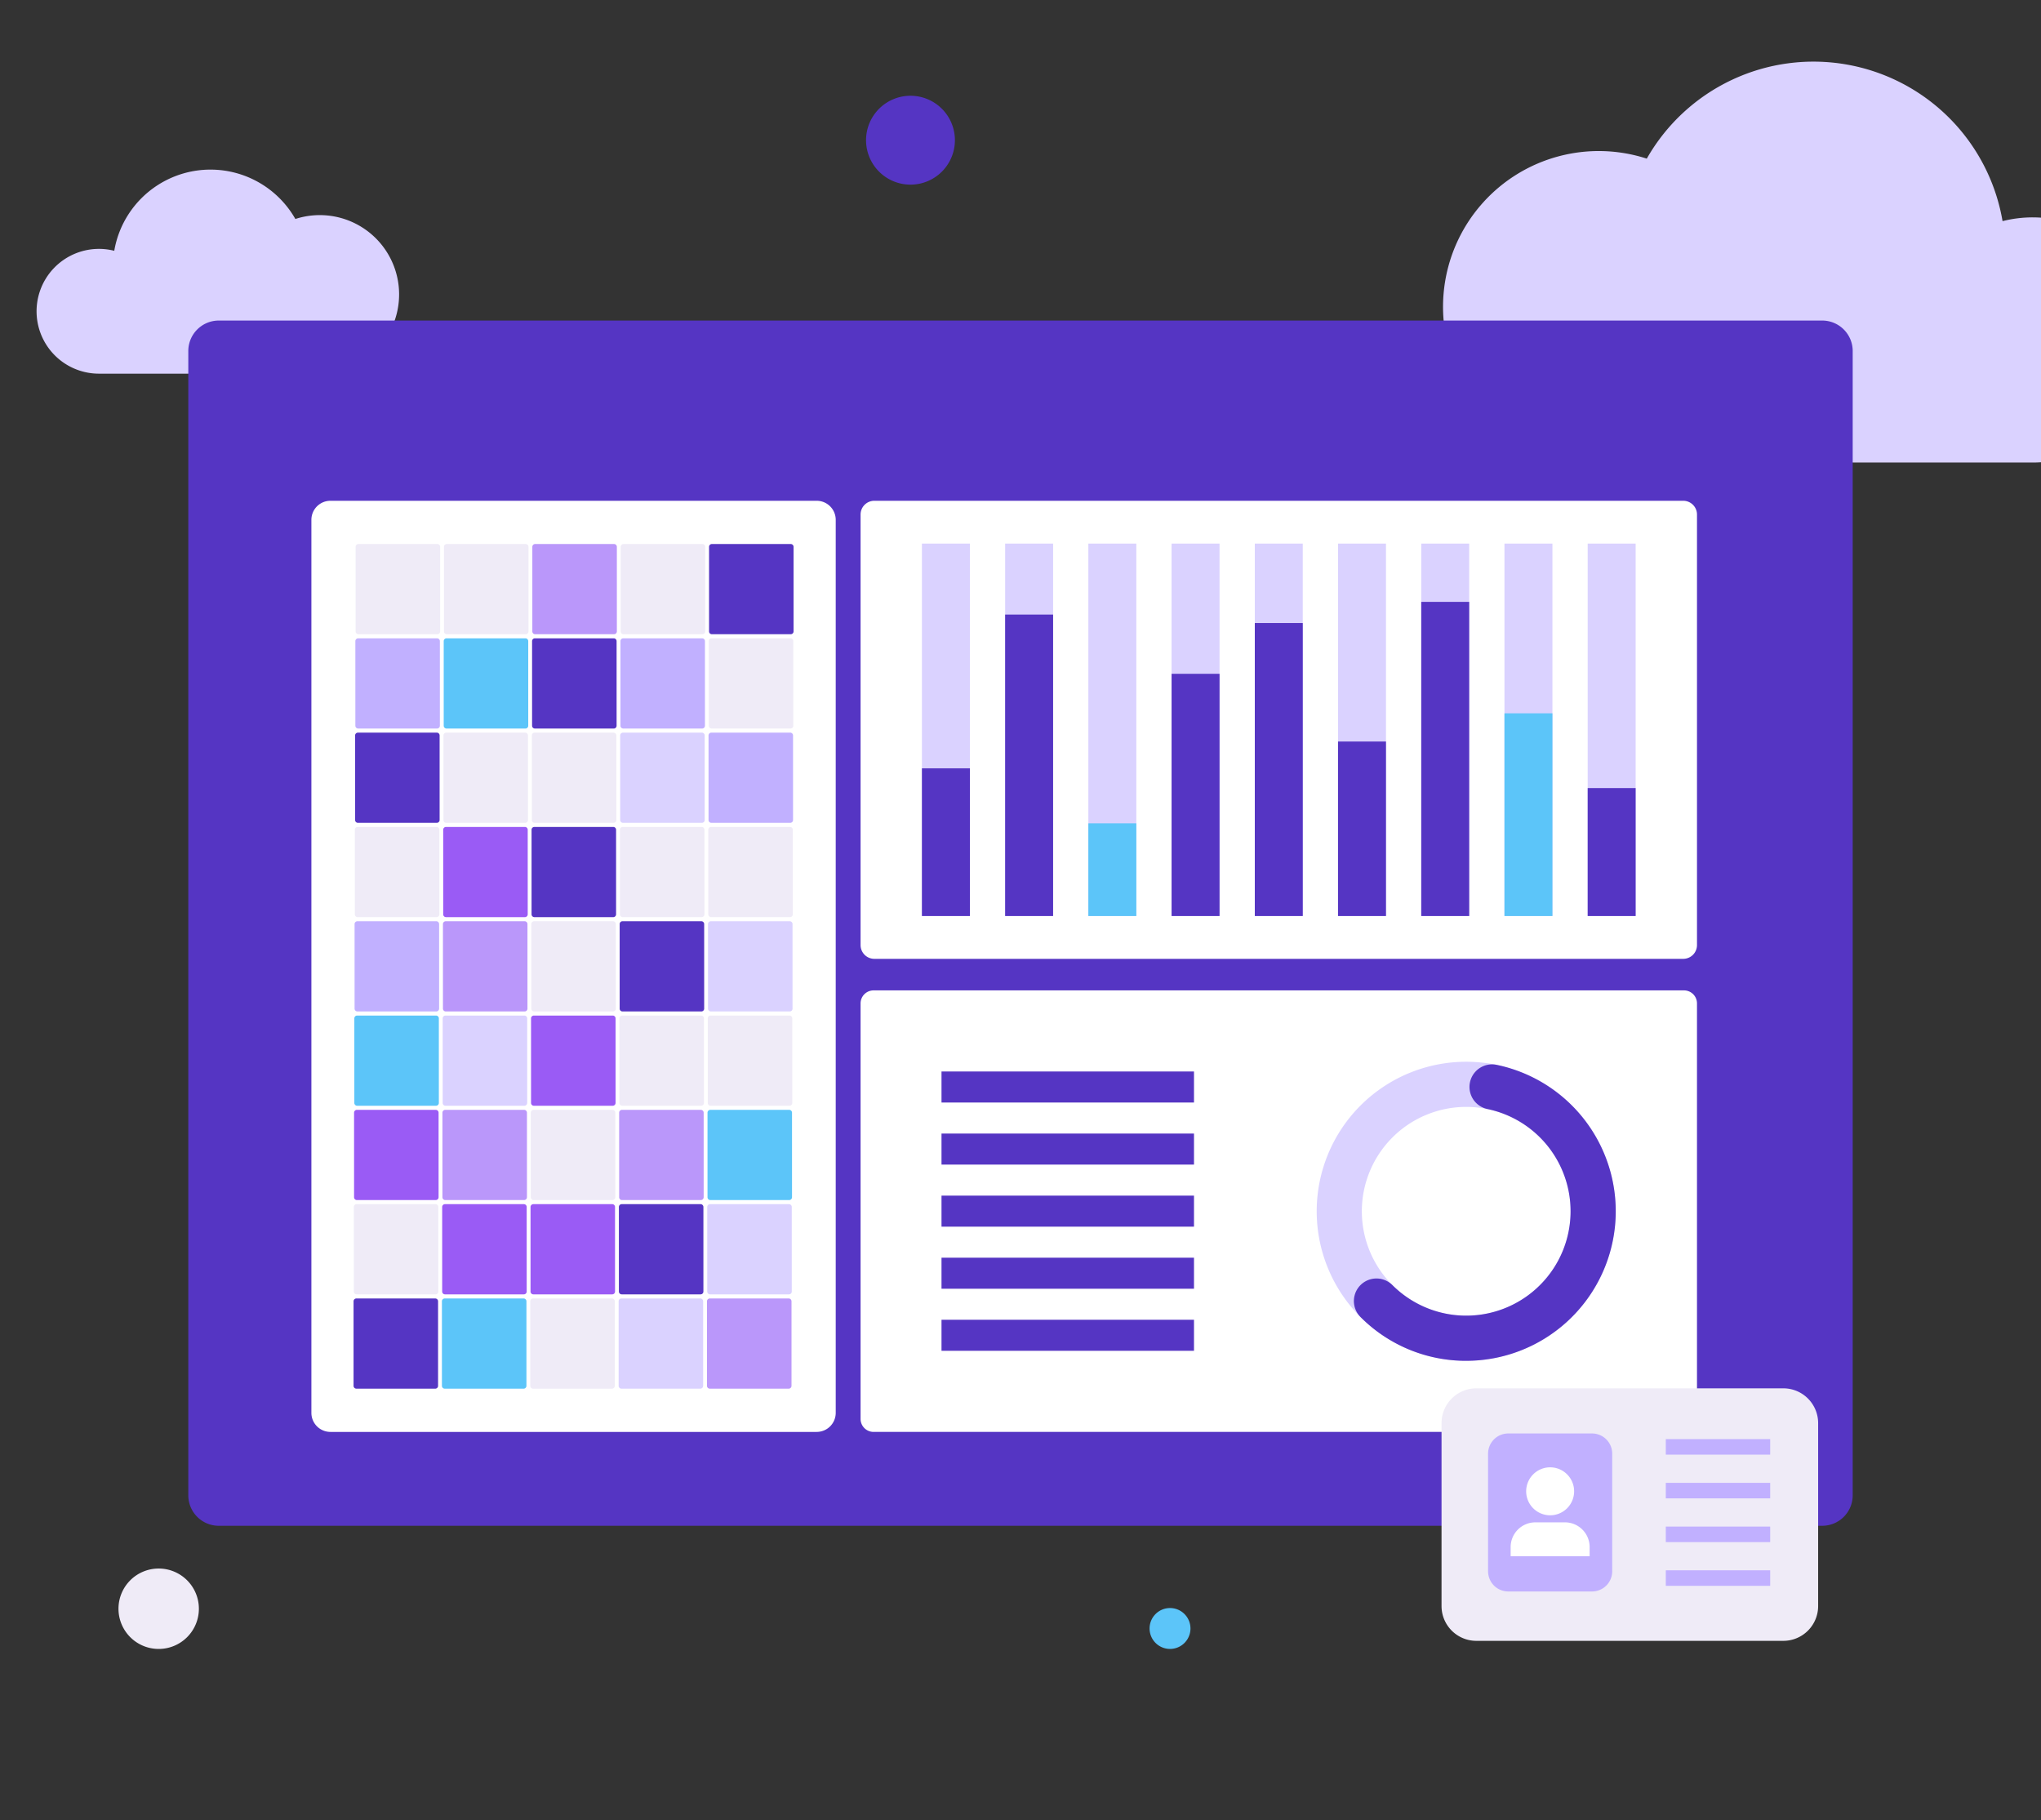 <svg xmlns="http://www.w3.org/2000/svg" xmlns:xlink="http://www.w3.org/1999/xlink" width="619" height="552" viewBox="0 0 619 552"><rect x="0" y="0" width="619" height="552" fill="#333333" stroke="none"/><defs><clipPath id="a"><rect width="619" height="552" fill="none"/></clipPath></defs><g clip-path="url(#a)"><path d="M1204.379,91.01v74.173c-.83.056-1.673.086-2.52.086H1070.227a47.229,47.229,0,1,1,14.592-92.157,58.167,58.167,0,0,1,107.9,18.951,36.987,36.987,0,0,1,9.142-1.138c.847,0,1.686.03,2.52.086" transform="translate(-585.379 -25.005)" fill="#dad2ff"/><path d="M135.861,158.072a24.042,24.042,0,0,1-24.04,24.04h-67a18.92,18.92,0,1,1,4.653-37.262,29.609,29.609,0,0,1,54.923-9.647,24.053,24.053,0,0,1,31.466,22.869" transform="translate(-14.82 -68.799)" fill="#dad2ff"/><path d="M629.041,592.709h-486.3a9.241,9.241,0,0,1-9.241-9.241V236.475a9.241,9.241,0,0,1,9.241-9.241h486.3a9.241,9.241,0,0,1,9.241,9.241V583.467a9.241,9.241,0,0,1-9.241,9.241" transform="translate(-76.391 -130.028)" fill="#5535c3"/><path d="M859.616,493.89H614.292a4.173,4.173,0,0,1-4.173-4.173V359.16a4.173,4.173,0,0,1,4.173-4.173H859.616a4.173,4.173,0,0,1,4.173,4.173V489.718a4.173,4.173,0,0,1-4.173,4.173" transform="translate(-349.121 -203.131)" fill="#fff"/><path d="M859.843,835.943H614.065A3.946,3.946,0,0,1,610.119,832V706a3.946,3.946,0,0,1,3.946-3.946H859.843A3.946,3.946,0,0,1,863.788,706V832a3.946,3.946,0,0,1-3.946,3.946" transform="translate(-349.121 -401.727)" fill="#fff"/><path d="M374.011,637.348H226.545a5.777,5.777,0,0,1-5.777-5.777V360.764a5.777,5.777,0,0,1,5.777-5.777H374.011a5.777,5.777,0,0,1,5.777,5.777V631.57a5.777,5.777,0,0,1-5.777,5.777" transform="translate(-126.328 -203.131)" fill="#fff"/><path d="M1125.659,1060.721h-93.1A10.559,10.559,0,0,1,1022,1050.162V994.706a10.559,10.559,0,0,1,10.559-10.558h93.1a10.558,10.558,0,0,1,10.558,10.558v55.456a10.559,10.559,0,0,1-10.558,10.559" transform="translate(-584.807 -563.148)" fill="#efebf7"/><rect width="31.656" height="4.706" transform="translate(505.21 436.4)" fill="#c1b0ff"/><rect width="31.656" height="4.706" transform="translate(505.21 449.661)" fill="#c1b0ff"/><rect width="31.656" height="4.706" transform="translate(505.21 462.922)" fill="#c1b0ff"/><rect width="31.656" height="4.706" transform="translate(505.21 476.183)" fill="#c1b0ff"/><path d="M1086.53,1064.059h-25.416a6.115,6.115,0,0,1-6.115-6.115v-35.682a6.115,6.115,0,0,1,6.115-6.115h25.416a6.115,6.115,0,0,1,6.115,6.115v35.682a6.115,6.115,0,0,1-6.115,6.115" transform="translate(-603.69 -581.459)" fill="#c1b0ff"/><path d="M1096.545,1047.42a7.272,7.272,0,1,1-7.272-7.272,7.272,7.272,0,0,1,7.272,7.272" transform="translate(-619.14 -595.193)" fill="#fff"/><path d="M1094.956,1089.415H1071v-2.773a7.493,7.493,0,0,1,7.493-7.493h8.969a7.493,7.493,0,0,1,7.493,7.493Z" transform="translate(-612.846 -617.509)" fill="#fff"/><rect width="76.573" height="9.411" transform="translate(285.544 324.92)" fill="#5535c3"/><rect width="76.573" height="9.411" transform="translate(285.544 343.742)" fill="#5535c3"/><rect width="76.573" height="9.411" transform="translate(285.544 362.565)" fill="#5535c3"/><rect width="76.573" height="9.411" transform="translate(285.544 381.387)" fill="#5535c3"/><rect width="76.573" height="9.411" transform="translate(285.544 400.209)" fill="#5535c3"/><path d="M978.845,843.338a45.345,45.345,0,1,1,45.345-45.345,45.4,45.4,0,0,1-45.345,45.345m0-77a31.656,31.656,0,1,0,31.656,31.656,31.692,31.692,0,0,0-31.656-31.656" transform="translate(-534.166 -430.68)" fill="#dad2ff"/><path d="M993.929,844.382A45.047,45.047,0,0,1,961.865,831.1a6.844,6.844,0,0,1,9.679-9.679,31.658,31.658,0,1,0,28.771-53.4,6.845,6.845,0,0,1,2.745-13.411,45.349,45.349,0,0,1-9.131,89.769" transform="translate(-549.25 -431.725)" fill="#5535c3"/><path d="M276.9,413H252.975a.855.855,0,0,1-.856-.856V386.5a.856.856,0,0,1,.856-.856H276.9a.856.856,0,0,1,.856.856v25.642a.855.855,0,0,1-.856.856" transform="translate(-144.267 -220.676)" fill="#efebf7"/><path d="M339.539,413H315.618a.855.855,0,0,1-.856-.856V386.5a.856.856,0,0,1,.856-.856h23.921a.856.856,0,0,1,.856.856v25.642a.855.855,0,0,1-.856.856" transform="translate(-180.113 -220.676)" fill="#efebf7"/><path d="M402.182,413H378.261a.855.855,0,0,1-.856-.856V386.5a.856.856,0,0,1,.856-.856h23.921a.856.856,0,0,1,.856.856v25.642a.855.855,0,0,1-.856.856" transform="translate(-215.958 -220.676)" fill="#ba97fa"/><path d="M464.824,413H440.9a.855.855,0,0,1-.856-.856V386.5a.856.856,0,0,1,.856-.856h23.921a.856.856,0,0,1,.856.856v25.642a.855.855,0,0,1-.856.856" transform="translate(-251.803 -220.676)" fill="#efebf7"/><path d="M527.467,413H503.546a.855.855,0,0,1-.856-.856V386.5a.856.856,0,0,1,.856-.856h23.921a.856.856,0,0,1,.856.856v25.642a.855.855,0,0,1-.856.856" transform="translate(-287.648 -220.676)" fill="#5535c3"/><path d="M276.714,479.851H252.793a.855.855,0,0,1-.856-.856V453.353a.856.856,0,0,1,.856-.856h23.921a.856.856,0,0,1,.856.856V479a.855.855,0,0,1-.856.856" transform="translate(-144.163 -258.928)" fill="#c1b0ff"/><path d="M339.356,479.851H315.435a.855.855,0,0,1-.856-.856V453.353a.856.856,0,0,1,.856-.856h23.922a.856.856,0,0,1,.856.856V479a.856.856,0,0,1-.856.856" transform="translate(-180.008 -258.928)" fill="#5cc5f9"/><path d="M402,479.851H378.078a.855.855,0,0,1-.856-.856V453.353a.856.856,0,0,1,.856-.856H402a.856.856,0,0,1,.856.856V479a.855.855,0,0,1-.856.856" transform="translate(-215.853 -258.928)" fill="#5535c3"/><path d="M464.642,479.851H440.721a.855.855,0,0,1-.856-.856V453.353a.856.856,0,0,1,.856-.856h23.921a.856.856,0,0,1,.856.856V479a.855.855,0,0,1-.856.856" transform="translate(-251.699 -258.928)" fill="#c1b0ff"/><path d="M527.285,479.851H503.364a.855.855,0,0,1-.856-.856V453.353a.856.856,0,0,1,.856-.856h23.921a.856.856,0,0,1,.856.856V479a.855.855,0,0,1-.856.856" transform="translate(-287.544 -258.928)" fill="#efebf7"/><path d="M276.531,546.7H252.61a.855.855,0,0,1-.856-.856V520.2a.856.856,0,0,1,.856-.856h23.921a.856.856,0,0,1,.856.856v25.642a.855.855,0,0,1-.856.856" transform="translate(-144.058 -297.18)" fill="#5535c3"/><path d="M339.174,546.7H315.253a.855.855,0,0,1-.856-.856V520.2a.856.856,0,0,1,.856-.856h23.921a.856.856,0,0,1,.856.856v25.642a.855.855,0,0,1-.856.856" transform="translate(-179.904 -297.18)" fill="#efebf7"/><path d="M401.817,546.7H377.9a.855.855,0,0,1-.856-.856V520.2a.856.856,0,0,1,.856-.856h23.921a.856.856,0,0,1,.856.856v25.642a.855.855,0,0,1-.856.856" transform="translate(-215.749 -297.18)" fill="#efebf7"/><path d="M464.459,546.7H440.538a.855.855,0,0,1-.856-.856V520.2a.856.856,0,0,1,.856-.856h23.921a.856.856,0,0,1,.856.856v25.642a.855.855,0,0,1-.856.856" transform="translate(-251.594 -297.18)" fill="#dad2ff"/><path d="M527.1,546.7H503.181a.855.855,0,0,1-.856-.856V520.2a.856.856,0,0,1,.856-.856H527.1a.856.856,0,0,1,.856.856v25.642a.855.855,0,0,1-.856.856" transform="translate(-287.44 -297.18)" fill="#c1b0ff"/><path d="M276.349,613.549H252.428a.855.855,0,0,1-.856-.856V587.051a.856.856,0,0,1,.856-.856h23.921a.856.856,0,0,1,.856.856v25.643a.855.855,0,0,1-.856.856" transform="translate(-143.954 -335.432)" fill="#efebf7"/><path d="M338.991,613.549H315.07a.855.855,0,0,1-.856-.856V587.051a.856.856,0,0,1,.856-.856h23.921a.856.856,0,0,1,.856.856v25.643a.855.855,0,0,1-.856.856" transform="translate(-179.799 -335.432)" fill="#9a5bf5"/><path d="M401.634,613.549H377.713a.855.855,0,0,1-.856-.856V587.051a.856.856,0,0,1,.856-.856h23.921a.856.856,0,0,1,.856.856v25.643a.855.855,0,0,1-.856.856" transform="translate(-215.644 -335.432)" fill="#5535c3"/><path d="M464.277,613.549H440.356a.855.855,0,0,1-.856-.856V587.051a.856.856,0,0,1,.856-.856h23.921a.856.856,0,0,1,.856.856v25.643a.855.855,0,0,1-.856.856" transform="translate(-251.49 -335.432)" fill="#efebf7"/><path d="M526.92,613.549H503a.855.855,0,0,1-.856-.856V587.051A.856.856,0,0,1,503,586.2H526.92a.856.856,0,0,1,.856.856v25.643a.855.855,0,0,1-.856.856" transform="translate(-287.335 -335.432)" fill="#efebf7"/><path d="M276.166,680.4H252.245a.855.855,0,0,1-.856-.856V653.9a.856.856,0,0,1,.856-.856h23.921a.856.856,0,0,1,.856.856v25.643a.855.855,0,0,1-.856.856" transform="translate(-143.849 -373.685)" fill="#c1b0ff"/><path d="M338.809,680.4H314.888a.855.855,0,0,1-.856-.856V653.9a.856.856,0,0,1,.856-.856h23.921a.856.856,0,0,1,.856.856v25.643a.855.855,0,0,1-.856.856" transform="translate(-179.695 -373.685)" fill="#ba97fa"/><path d="M401.452,680.4H377.531a.855.855,0,0,1-.856-.856V653.9a.856.856,0,0,1,.856-.856h23.921a.856.856,0,0,1,.856.856v25.643a.855.855,0,0,1-.856.856" transform="translate(-215.54 -373.685)" fill="#efebf7"/><path d="M464.094,680.4H440.173a.855.855,0,0,1-.856-.856V653.9a.856.856,0,0,1,.856-.856h23.921a.856.856,0,0,1,.856.856v25.643a.855.855,0,0,1-.856.856" transform="translate(-251.385 -373.685)" fill="#5535c3"/><path d="M526.737,680.4H502.816a.855.855,0,0,1-.856-.856V653.9a.856.856,0,0,1,.856-.856h23.921a.856.856,0,0,1,.856.856v25.643a.855.855,0,0,1-.856.856" transform="translate(-287.231 -373.685)" fill="#dad2ff"/><path d="M275.984,747.248H252.063a.855.855,0,0,1-.856-.856V720.75a.856.856,0,0,1,.856-.856h23.921a.856.856,0,0,1,.856.856v25.643a.855.855,0,0,1-.856.856" transform="translate(-143.745 -411.937)" fill="#5cc5f9"/><path d="M338.626,747.248H314.7a.855.855,0,0,1-.856-.856V720.75a.856.856,0,0,1,.856-.856h23.921a.856.856,0,0,1,.856.856v25.643a.855.855,0,0,1-.856.856" transform="translate(-179.59 -411.937)" fill="#dad2ff"/><path d="M401.269,747.248H377.348a.855.855,0,0,1-.856-.856V720.75a.856.856,0,0,1,.856-.856h23.921a.856.856,0,0,1,.856.856v25.643a.855.855,0,0,1-.856.856" transform="translate(-215.436 -411.937)" fill="#9a5bf5"/><path d="M463.912,747.248H439.991a.855.855,0,0,1-.856-.856V720.75a.856.856,0,0,1,.856-.856h23.921a.856.856,0,0,1,.856.856v25.643a.855.855,0,0,1-.856.856" transform="translate(-251.281 -411.937)" fill="#efebf7"/><path d="M526.554,747.248H502.633a.855.855,0,0,1-.856-.856V720.75a.856.856,0,0,1,.856-.856h23.921a.856.856,0,0,1,.856.856v25.643a.855.855,0,0,1-.856.856" transform="translate(-287.126 -411.937)" fill="#efebf7"/><path d="M275.8,814.1H251.88a.855.855,0,0,1-.856-.856V787.6a.856.856,0,0,1,.856-.856H275.8a.856.856,0,0,1,.856.856v25.642a.855.855,0,0,1-.856.856" transform="translate(-143.641 -450.19)" fill="#9a5bf5"/><path d="M338.444,814.1H314.523a.855.855,0,0,1-.856-.856V787.6a.856.856,0,0,1,.856-.856h23.921a.856.856,0,0,1,.856.856v25.642a.855.855,0,0,1-.856.856" transform="translate(-179.486 -450.19)" fill="#ba97fa"/><path d="M401.086,814.1H377.165a.855.855,0,0,1-.856-.856V787.6a.856.856,0,0,1,.856-.856h23.921a.856.856,0,0,1,.856.856v25.642a.855.855,0,0,1-.856.856" transform="translate(-215.331 -450.19)" fill="#efebf7"/><path d="M463.729,814.1H439.808a.855.855,0,0,1-.856-.856V787.6a.856.856,0,0,1,.856-.856h23.921a.856.856,0,0,1,.856.856v25.642a.855.855,0,0,1-.856.856" transform="translate(-251.176 -450.19)" fill="#ba97fa"/><path d="M526.372,814.1H502.451a.855.855,0,0,1-.856-.856V787.6a.856.856,0,0,1,.856-.856h23.921a.856.856,0,0,1,.856.856v25.642a.855.855,0,0,1-.856.856" transform="translate(-287.022 -450.19)" fill="#5cc5f9"/><path d="M275.619,880.946H251.7a.855.855,0,0,1-.856-.856V854.448a.856.856,0,0,1,.856-.856h23.921a.856.856,0,0,1,.856.856V880.09a.855.855,0,0,1-.856.856" transform="translate(-143.536 -488.442)" fill="#efebf7"/><path d="M338.261,880.946H314.34a.855.855,0,0,1-.856-.856V854.448a.856.856,0,0,1,.856-.856h23.921a.856.856,0,0,1,.856.856V880.09a.855.855,0,0,1-.856.856" transform="translate(-179.381 -488.442)" fill="#9a5bf5"/><path d="M400.9,880.946H376.983a.855.855,0,0,1-.856-.856V854.448a.856.856,0,0,1,.856-.856H400.9a.856.856,0,0,1,.856.856V880.09a.855.855,0,0,1-.856.856" transform="translate(-215.227 -488.442)" fill="#9a5bf5"/><path d="M463.547,880.946H439.626a.855.855,0,0,1-.856-.856V854.448a.856.856,0,0,1,.856-.856h23.921a.856.856,0,0,1,.856.856V880.09a.855.855,0,0,1-.856.856" transform="translate(-251.072 -488.442)" fill="#5535c3"/><path d="M526.189,880.946H502.268a.855.855,0,0,1-.856-.856V854.448a.856.856,0,0,1,.856-.856h23.921a.856.856,0,0,1,.856.856V880.09a.855.855,0,0,1-.856.856" transform="translate(-286.917 -488.442)" fill="#dad2ff"/><path d="M275.436,947.795H251.515a.855.855,0,0,1-.856-.856V921.3a.856.856,0,0,1,.856-.856h23.921a.856.856,0,0,1,.856.856v25.642a.855.855,0,0,1-.856.856" transform="translate(-143.432 -526.694)" fill="#5535c3"/><path d="M338.079,947.795H314.158a.855.855,0,0,1-.856-.856V921.3a.856.856,0,0,1,.856-.856h23.921a.856.856,0,0,1,.856.856v25.642a.855.855,0,0,1-.856.856" transform="translate(-179.277 -526.694)" fill="#5cc5f9"/><path d="M400.721,947.795H376.8a.855.855,0,0,1-.856-.856V921.3a.856.856,0,0,1,.856-.856h23.921a.856.856,0,0,1,.856.856v25.642a.855.855,0,0,1-.856.856" transform="translate(-215.122 -526.694)" fill="#efebf7"/><path d="M463.364,947.795H439.443a.855.855,0,0,1-.856-.856V921.3a.856.856,0,0,1,.856-.856h23.921a.856.856,0,0,1,.856.856v25.642a.855.855,0,0,1-.856.856" transform="translate(-250.968 -526.694)" fill="#dad2ff"/><path d="M526.007,947.795H502.086a.855.855,0,0,1-.856-.856V921.3a.856.856,0,0,1,.856-.856h23.921a.856.856,0,0,1,.856.856v25.642a.855.855,0,0,1-.856.856" transform="translate(-286.813 -526.694)" fill="#ba97fa"/><rect width="14.545" height="112.934" transform="translate(279.604 164.841)" fill="#dad2ff"/><rect width="14.545" height="112.934" transform="translate(304.843 164.841)" fill="#dad2ff"/><rect width="14.545" height="112.934" transform="translate(330.082 164.841)" fill="#dad2ff"/><rect width="14.545" height="112.934" transform="translate(355.321 164.841)" fill="#dad2ff"/><rect width="14.545" height="112.934" transform="translate(380.56 164.841)" fill="#dad2ff"/><rect width="14.545" height="112.934" transform="translate(405.799 164.841)" fill="#dad2ff"/><rect width="14.545" height="112.934" transform="translate(431.038 164.841)" fill="#dad2ff"/><rect width="14.545" height="112.934" transform="translate(456.277 164.841)" fill="#dad2ff"/><rect width="14.545" height="112.934" transform="translate(481.517 164.841)" fill="#dad2ff"/><rect width="14.545" height="44.785" transform="translate(279.604 232.99)" fill="#5535c3"/><rect width="14.545" height="91.414" transform="translate(304.843 186.361)" fill="#5535c3"/><rect width="14.545" height="28.102" transform="translate(330.082 249.673)" fill="#5cc5f9"/><rect width="14.545" height="73.447" transform="translate(355.321 204.328)" fill="#5535c3"/><rect width="14.545" height="88.847" transform="translate(380.56 188.928)" fill="#5535c3"/><rect width="14.545" height="52.913" transform="translate(405.799 224.862)" fill="#5535c3"/><rect width="14.545" height="95.264" transform="translate(431.038 182.511)" fill="#5535c3"/><rect width="14.545" height="61.469" transform="translate(456.277 216.306)" fill="#5cc5f9"/><rect width="14.545" height="38.796" transform="translate(481.517 238.979)" fill="#5535c3"/><path d="M827.406,1146.09a6.2,6.2,0,1,1-6.2-6.2,6.2,6.2,0,0,1,6.2,6.2" transform="translate(-466.358 -652.265)" fill="#5cc5f9"/><path d="M640.95,81.362a13.475,13.475,0,1,1-13.475-13.475A13.475,13.475,0,0,1,640.95,81.362" transform="translate(-351.342 -38.847)" fill="#5535c3"/><path d="M108.384,1124.079a12.192,12.192,0,1,1-12.192-12.192,12.192,12.192,0,0,1,12.192,12.192" transform="translate(-48.066 -636.243)" fill="#efebf7"/></g></svg>